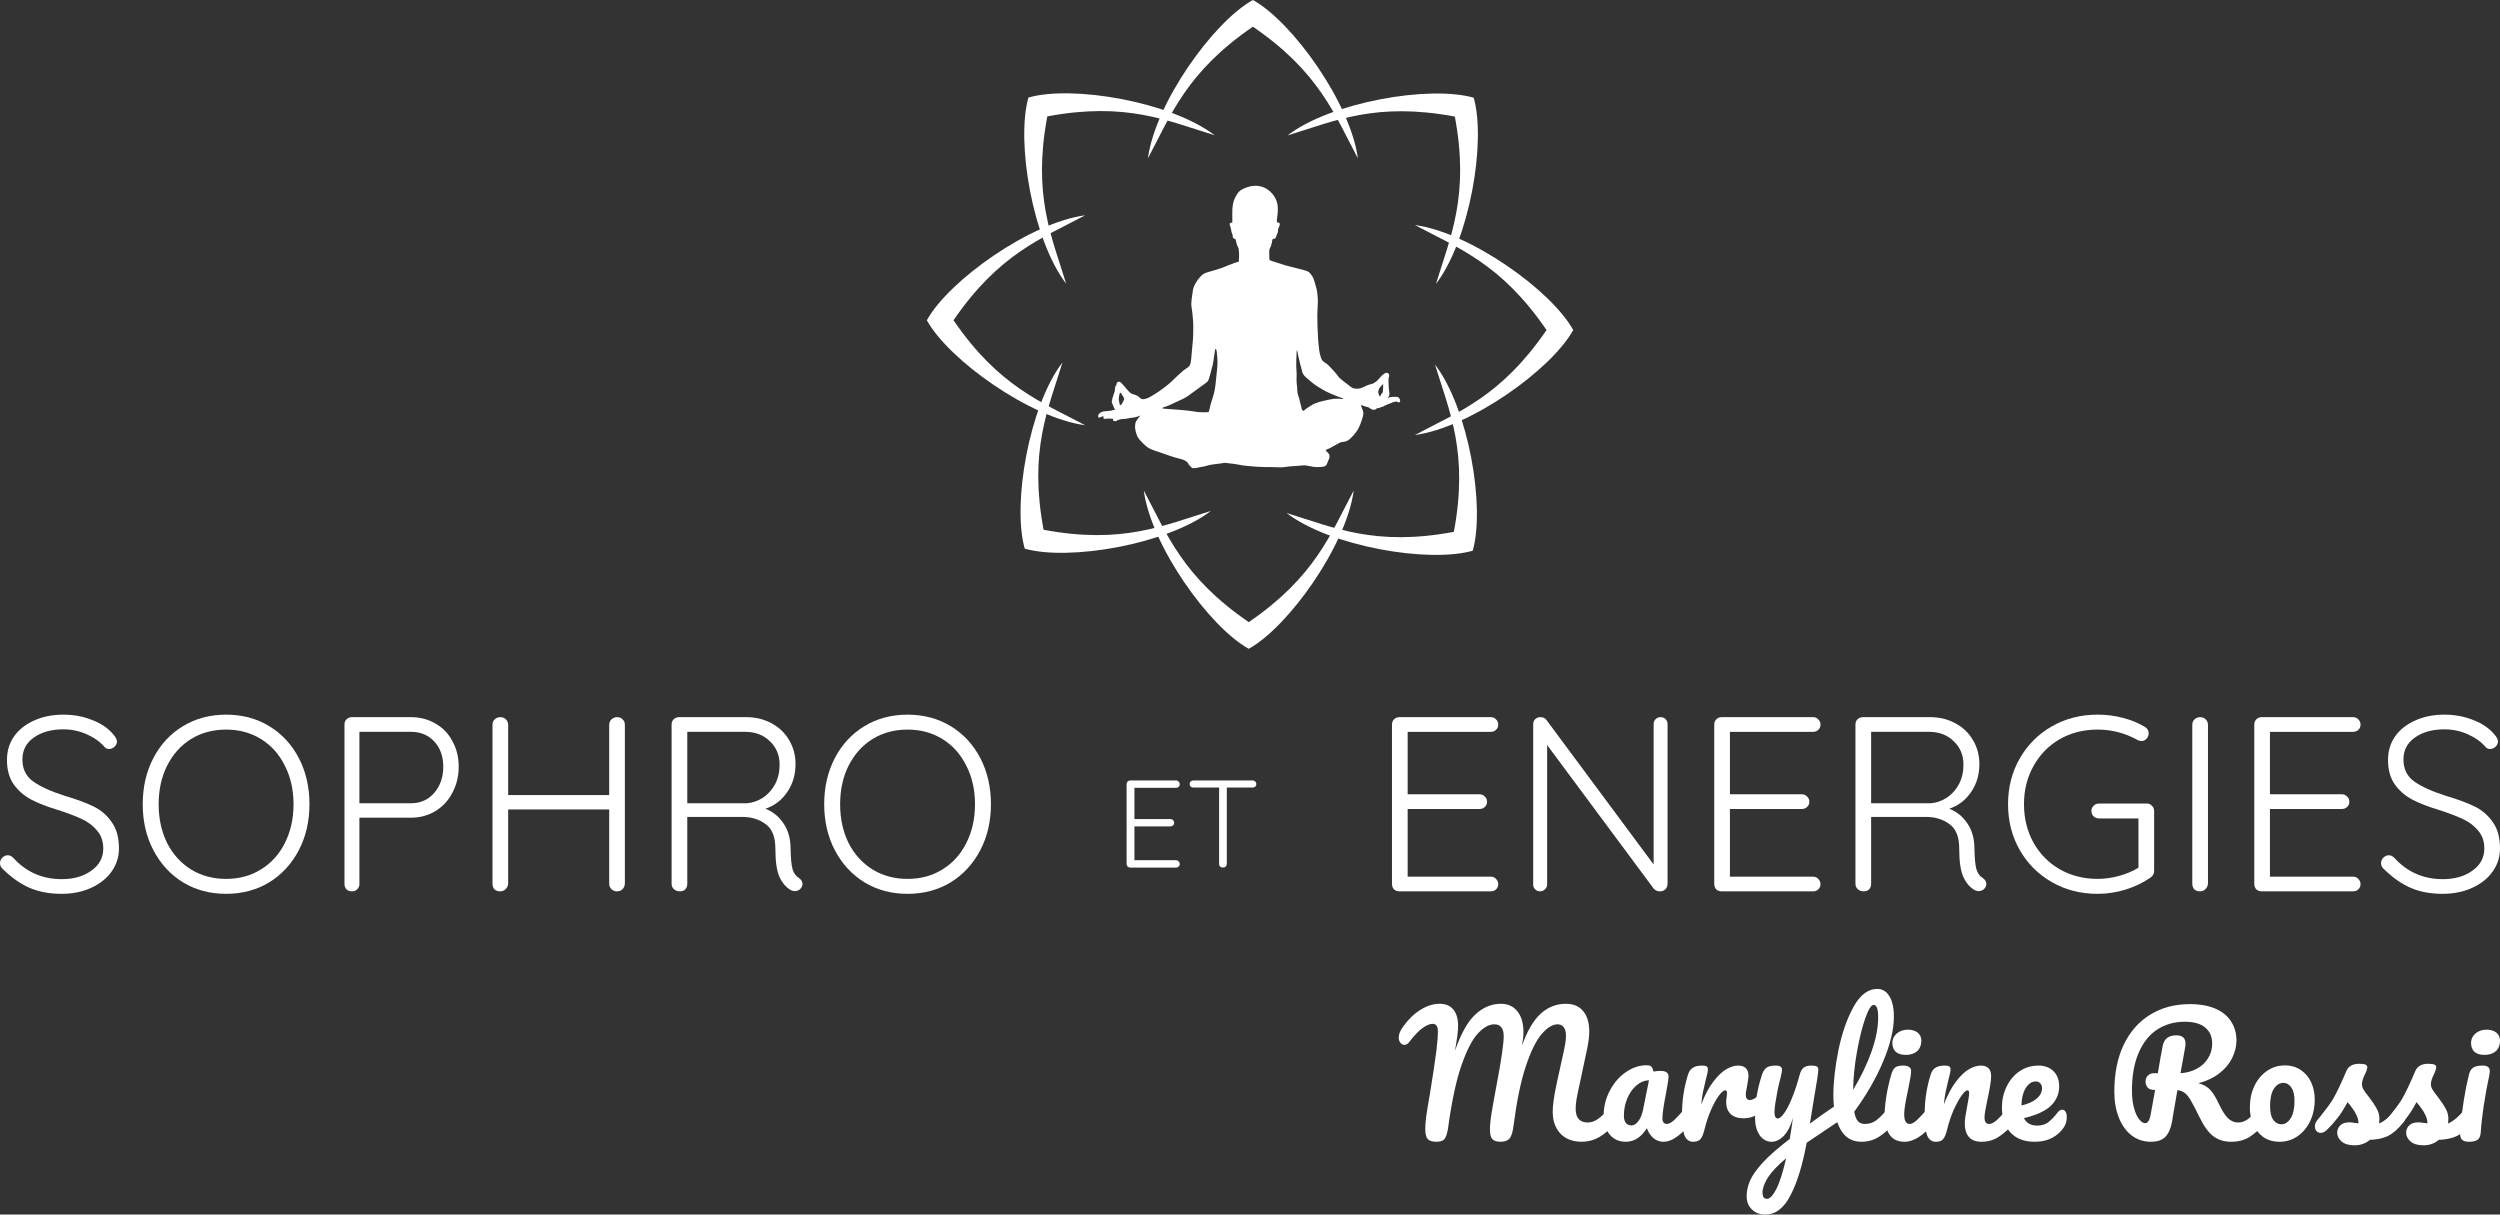 <?xml version="1.0" encoding="UTF-8" standalone="no"?>
<svg
   xmlns:dc="http://purl.org/dc/elements/1.1/"
   xmlns:cc="http://creativecommons.org/ns#"
   xmlns:rdf="http://www.w3.org/1999/02/22-rdf-syntax-ns#"
   xmlns:svg="http://www.w3.org/2000/svg"
   xmlns="http://www.w3.org/2000/svg"
   viewBox="0 0 535.79 260.297"
   height="260.297"
   width="535.79"
   id="svg4496"
   version="1.1">
  <rect x="0" y="0" width="535.79" height="260.297" fill="#333333" stroke="none"/>
  <defs
     id="defs4500" />
  <g
     style="fill:#ffffff;fill-opacity:1"
     transform="matrix(0.701,0,0,0.701,198.634,0)"
     id="g5487">
    <g
       style="fill:#ffffff;fill-opacity:1"
       id="g7130-2"
       transform="translate(82.74,397.935)">
      <path
         id="path5178-96-4"
         d="m -41.273,-287.128 c -10.281,13.445 -15.385,43.488 -11.536,56.929 13.441,3.849 43.484,-1.255 56.929,-11.536 -14.459,4.417 -27.002,10.292 -51.162,5.769 -4.523,-24.16 1.351,-36.703 5.769,-51.162 z"
         style="fill:#ffffff;fill-opacity:1;fill-rule:evenodd;stroke:none;stroke-width:1px;stroke-linecap:butt;stroke-linejoin:miter;stroke-opacity:1" />
      <path
         id="path5178-9-76-3"
         d="m 5.253,-356.583 c -13.445,-10.281 -43.488,-15.385 -56.929,-11.536 -3.849,13.441 1.255,43.484 11.536,56.929 -4.417,-14.459 -10.292,-27.002 -5.769,-51.162 24.16,-4.523 36.703,1.351 51.162,5.769 z"
         style="fill:#ffffff;fill-opacity:1;fill-rule:evenodd;stroke:none;stroke-width:1px;stroke-linecap:butt;stroke-linejoin:miter;stroke-opacity:1" />
      <path
         id="path5178-9-7-1-9"
         d="m 72.919,-311.135 c 10.281,-13.445 15.385,-43.488 11.536,-56.929 -13.441,-3.849 -43.484,1.255 -56.929,11.536 14.459,-4.417 27.002,-10.292 51.162,-5.769 4.523,24.16 -1.351,36.703 -5.769,51.162 z"
         style="fill:#ffffff;fill-opacity:1;fill-rule:evenodd;stroke:none;stroke-width:1px;stroke-linecap:butt;stroke-linejoin:miter;stroke-opacity:1" />
      <path
         id="path5178-9-6-9-7"
         d="m 27.227,-241.099 c 13.445,10.281 43.488,15.385 56.929,11.536 3.849,-13.441 -1.255,-43.484 -11.536,-56.929 4.417,14.459 10.292,27.002 5.769,51.162 -24.16,4.523 -36.703,-1.351 -51.162,-5.769 z"
         style="fill:#ffffff;fill-opacity:1;fill-rule:evenodd;stroke:none;stroke-width:1px;stroke-linecap:butt;stroke-linejoin:miter;stroke-opacity:1" />
      <path
         id="path5178-6"
         d="m -16.419,-247.988 c 2.237,16.777 19.872,41.63 32.098,48.412 12.226,-6.782 29.86,-31.635 32.098,-48.412 -7.1,13.348 -11.816,26.37 -32.098,40.256 -20.282,-13.886 -24.997,-26.908 -32.098,-40.256 z"
         style="fill:#ffffff;fill-opacity:1;fill-rule:evenodd;stroke:none;stroke-width:1px;stroke-linecap:butt;stroke-linejoin:miter;stroke-opacity:1" />
      <path
         id="path5178-9-0"
         d="m -34.328,-332.117 c -16.777,2.237 -41.63,19.872 -48.412,32.098 6.782,12.226 31.635,29.86 48.412,32.098 -13.348,-7.1 -26.37,-11.816 -40.256,-32.098 13.886,-20.282 26.908,-24.997 40.256,-32.098 z"
         style="fill:#ffffff;fill-opacity:1;fill-rule:evenodd;stroke:none;stroke-width:1px;stroke-linecap:butt;stroke-linejoin:miter;stroke-opacity:1" />
      <path
         id="path5178-9-7-12"
         d="m 49.047,-349.523 c -2.237,-16.777 -19.872,-41.63 -32.098,-48.412 -12.226,6.782 -29.86,31.635 -32.098,48.412 7.1,-13.348 11.816,-26.37 32.098,-40.256 20.282,13.886 24.997,26.908 32.098,40.256 z"
         style="fill:#ffffff;fill-opacity:1;fill-rule:evenodd;stroke:none;stroke-width:1px;stroke-linecap:butt;stroke-linejoin:miter;stroke-opacity:1" />
      <path
         id="path5178-9-6-7"
         d="m 66.472,-264.936 c 16.777,-2.237 41.63,-19.872 48.412,-32.098 -6.782,-12.226 -31.635,-29.86 -48.412,-32.098 13.348,7.1 26.37,11.816 40.256,32.098 -13.886,20.282 -26.908,24.997 -40.256,32.098 z"
         style="fill:#ffffff;fill-opacity:1;fill-rule:evenodd;stroke:none;stroke-width:1px;stroke-linecap:butt;stroke-linejoin:miter;stroke-opacity:1" />
    </g>
    <path
       d="m 139.498,118.089 c 0.053,0.256 -0.043,1.304 -0.098,1.679 -0.054,0.377 -0.2,0.421 -0.411,0.655 -0.211,0.234 -0.259,0.758 -0.444,0.767 -0.184,0.01 -0.409,-0.722 -0.502,-1.053 -0.093,-0.331 0.008,-0.559 0.099,-0.972 0.09,-0.416 0.724,-1.118 0.724,-1.118 0,0 0.418,-0.505 0.6,-0.551 0.187,-0.046 -0.018,0.335 0.032,0.593 m -14.167,3.791 c -1.155,-0.014 -2.646,0.381 -3.782,0.609 -1.142,0.23 -2.045,0.515 -2.907,0.865 -0.663,0.269 -1.563,0.892 -2.282,1.339 -0.722,0.448 -0.711,0.632 -1.216,0.957 0,0 -0.573,-0.268 -0.611,-0.973 -0.027,-0.527 -0.427,-1.417 -0.618,-2.545 -0.057,-0.349 -0.273,-0.911 -0.363,-1.169 -0.434,-1.227 -0.206,-1.921 -0.426,-3.322 -0.223,-1.402 0.051,-3.295 -0.113,-4.273 -0.162,-0.979 9.6e-4,-5.967 0.063,-6.194 0.061,-0.226 0.353,0.662 0.377,1.072 0.021,0.407 0.468,1.835 0.532,2.353 0.064,0.516 0.595,2.127 0.792,3.048 0.196,0.92 1.054,1.657 1.054,1.657 0,0 2.3,2.001 3.032,2.482 0.733,0.485 2.693,1.684 3.267,1.953 0.571,0.268 3.009,1.332 3.5,1.493 0.492,0.159 1.743,0.577 1.751,0.726 0.01,0.149 -0.897,-0.065 -2.05,-0.08 m -36.873,-6.245 c -0.088,1.178 -0.338,3.419 -0.683,4.664 -0.344,1.247 -0.76,2.552 -0.953,3.119 -0.194,0.57 -0.437,2.085 -0.606,2.427 -0.168,0.347 -1.981,0.153 -2.577,0.183 -0.593,0.03 -2.369,-0.302 -3.456,-0.432 -1.086,-0.129 -2.991,-0.33 -3.822,-0.361 -0.816,-0.03 -2.335,-0.159 -2.858,-0.205 -0.525,-0.047 -1.644,-0.1 -1.54,-0.255 0.104,-0.154 0.724,-0.409 1.202,-0.509 0.478,-0.1 1.492,-0.637 2.257,-0.974 0.764,-0.338 1.961,-0.921 2.907,-1.345 0.945,-0.42 2.234,-1.417 2.234,-1.417 l 0.789,-0.563 c 0,0 1.972,-1.442 2.581,-1.885 0.61,-0.439 1.761,-1.207 2.037,-1.595 0.279,-0.387 0.985,-3.252 0.985,-3.252 0,0 0.253,-0.868 0.405,-1.51 0.152,-0.64 0.467,-2.48 0.537,-3.267 0.07,-0.783 0.234,-1.239 0.251,-1.613 0.017,-0.373 0.363,-0.168 0.476,0.571 0.113,0.737 0.183,2.075 0.243,3.225 0.061,1.152 -0.322,3.815 -0.409,4.991 m -28.133,6.474 c -0.128,0.417 -0.64,1.299 -0.778,1.492 -0.139,0.193 -0.5,0.436 -0.552,0.14 -0.052,-0.295 -0.245,-1.142 -0.294,-1.362 -0.049,-0.22 -0.042,-0.816 0.081,-1.304 0.123,-0.491 0.135,-0.975 0.358,-0.988 0.221,-0.012 0.351,0.316 0.351,0.316 0,0 0.959,1.29 0.834,1.705 m 83.391,-0.761 c -0.419,-0.034 -0.867,-0.038 -1.283,-0.017 -0.419,0.023 -1.163,0.199 -1.163,0.199 0,0 -0.459,0.277 -0.305,0.045 0.154,-0.231 0.343,-0.41 0.432,-0.804 0.091,-0.396 -0.091,-1.223 -0.156,-1.919 -0.064,-0.693 -0.102,-1.384 -0.104,-2.003 0,0 0.024,-1.147 0.041,-1.343 0.018,-0.195 0.204,-0.372 0.183,-0.763 -0.02,-0.389 -0.378,-0.789 -0.823,-0.766 -0.445,0.023 -1.115,0.562 -1.381,0.797 -0.268,0.238 -1.473,1.725 -1.771,1.881 -0.301,0.154 -0.861,0.631 -1.138,0.673 -0.277,0.042 -1.267,0.318 -2.003,0.663 -0.737,0.345 -1.468,0.773 -2.274,0.843 -0.805,0.072 -1.733,-0.048 -2.17,-0.414 -0.44,-0.37 -1.686,-1.253 -2.124,-1.621 -0.437,-0.367 -1.28,-0.993 -1.603,-1.341 -0.325,-0.344 -1.023,-1.397 -1.701,-2.087 -0.678,-0.69 -1.54,-1.706 -2.033,-2.071 -0.495,-0.364 -1.24,-0.743 -1.514,-1.204 -0.277,-0.461 -0.677,-1.75 -0.808,-2.637 -0.13,-0.887 -0.337,-2.746 -0.375,-3.444 -0.037,-0.695 -0.161,-2.558 -0.173,-3.312 -0.012,-0.753 -0.112,-3.762 -0.09,-4.378 0.024,-0.615 0.147,-3.636 0.173,-4.223 0.023,-0.589 -0.154,-2.896 -0.389,-3.692 -0.238,-0.797 -0.702,-2.727 -1.045,-3.435 -0.344,-0.708 -0.979,-1.651 -1.667,-1.978 -0.686,-0.327 -2.466,-0.737 -3.627,-1.039 -1.159,-0.302 -2.771,-0.693 -3.423,-0.883 -0.652,-0.189 -2.046,-0.731 -2.641,-0.867 -0.594,-0.137 -1.982,-0.567 -2.026,-0.844 -0.043,-0.277 -0.053,-1.561 -0.053,-2.09 -0.002,-0.53 -0.002,-1.061 0.207,-1.379 0.205,-0.318 0.501,-1.087 0.563,-1.509 0.061,-0.421 0.183,-1.32 0.35,-1.33 0.167,-0.01 0.448,0.032 0.716,-0.204 0.265,-0.238 0.373,-0.857 0.472,-1.086 0.1,-0.229 0.355,-0.717 0.365,-1.052 0.01,-0.336 -0.025,-0.473 0.12,-0.899 0.144,-0.427 0.407,-0.775 0.414,-1.138 0.01,-0.364 -0.111,-0.552 -0.311,-0.626 -0.198,-0.073 -0.519,0.222 -0.539,-0.167 -0.021,-0.389 -0.086,-0.582 0.045,-1.286 0.131,-0.705 0.352,-2.894 0.121,-4.083 -0.229,-1.187 -0.856,-2.522 -1.714,-3.426 -0.857,-0.903 -2.222,-2.033 -4.247,-2.235 -0.771,-0.076 -1.927,-0.062 -3.148,0.343 -1.553,0.517 -2.557,1.033 -3.279,2.226 -1.202,1.989 -1.265,3.025 -1.411,4.512 0,0 -0.041,2.961 -0.011,3.518 0.028,0.557 0.007,0.698 -0.191,0.652 -0.198,-0.046 -0.53,-9.7e-4 -0.596,0.338 -0.066,0.338 0.088,0.609 0.188,0.912 0.099,0.301 0.268,0.85 0.288,1.24 0.022,0.39 0.332,1.016 0.395,1.152 0.064,0.136 -0.075,0.702 0.193,1.024 0.268,0.321 0.713,0.297 0.75,0.462 0.036,0.166 0.199,1.134 0.425,1.737 0.227,0.602 0.464,0.869 0.481,1.174 0.016,0.306 0.102,0.889 0.13,1.417 0.027,0.529 -0.044,1.315 -0.053,1.678 -0.01,0.363 0.069,0.777 -0.234,0.848 -0.302,0.073 -0.58,0.116 -1.265,0.374 -0.683,0.258 -1.368,0.504 -1.82,0.687 -0.534,0.218 -1.213,0.533 -2.145,0.86 -0.932,0.328 -2.801,0.872 -4.069,1.218 -1.265,0.345 -1.795,0.875 -2.378,1.519 -0.579,0.644 -1.884,2.387 -2.139,3.908 -0.256,1.521 -0.623,4.107 -0.468,4.938 0.154,0.829 0.457,3.381 0.528,4.774 0.074,1.391 0.032,4.909 -0.089,5.753 -0.123,0.845 -0.51,6.28 -0.654,6.734 -0.144,0.455 -0.177,0.902 -0.604,1.259 -0.428,0.359 -1.184,0.844 -1.668,1.205 -0.482,0.359 -3.145,2.843 -3.62,3.37 -0.475,0.528 -3.212,2.625 -3.915,3.052 -0.704,0.429 -2.375,1.576 -3.14,1.895 -0.765,0.317 -1.479,0.524 -1.99,0.383 -0.51,-0.142 -0.934,-0.788 -1.449,-1.04 -0.516,-0.253 -1.533,-0.479 -1.938,-0.738 -0.403,-0.258 -1.239,-1.275 -1.713,-1.81 -0.475,-0.532 -1.254,-1.552 -1.593,-1.647 -0.34,-0.094 -0.677,-0.132 -0.935,0.273 -0.129,0.203 -0.129,0.688 -0.237,0.794 -0.203,0.195 -0.056,0.003 -0.163,0.119 -0.21,0.232 -0.158,1.237 -0.299,1.746 -0.14,0.51 -0.633,1.764 -0.717,2.272 -0.088,0.506 -0.236,0.849 -0.112,1.122 0.126,0.272 0.648,1.697 0.826,1.909 0.178,0.216 0.404,0.26 -0.042,0.283 -0.445,0.023 -0.823,0.266 -1.213,0.285 -0.389,0.022 -1.445,0.12 -2.111,0.211 -0.665,0.091 -1.595,0.662 -1.666,1.214 -0.05,0.385 0.04,0.761 0.374,0.688 0.33,-0.073 1.247,-0.661 1.264,-0.326 0.017,0.333 -0.186,0.735 0.315,0.708 0.5,-0.026 0.777,-0.097 1.111,-0.114 0.333,-0.017 0.561,0.054 0.811,0.041 0.251,-0.012 0.597,-0.008 0.686,0.099 0.091,0.105 -0.078,0.546 0.149,0.619 0.226,0.073 0.658,0.069 0.85,0.003 0.191,-0.065 0.294,-0.267 0.513,-0.307 0.222,-0.037 0.713,-0.26 1.075,-0.279 0.363,-0.019 0.865,-0.017 1.556,-0.137 0.692,-0.118 1.049,-0.221 1.688,-0.284 0.638,-0.06 1.383,-0.238 1.684,-0.365 0.3,-0.128 0.982,-0.416 0.742,-0.207 -0.24,0.209 -1.021,1.281 -1.252,1.712 -0.227,0.431 -0.389,1.639 -0.204,2.496 0.183,0.855 0.412,1.989 1.156,2.898 0.744,0.91 2.069,2.209 2.848,2.697 0.779,0.49 2.881,1.163 3.959,1.525 1.08,0.363 4.067,1.463 5.591,1.774 1.525,0.311 2.169,0.89 2.496,1.266 0.326,0.372 -0.047,0.197 0.663,0.942 0.709,0.744 0.594,0.693 1.403,0.679 0.809,-0.014 1.655,-0.365 2.24,-0.394 0.585,-0.032 2.202,-0.591 3.007,-0.689 0.804,-0.097 1.802,-0.262 2.636,-0.332 0.832,-0.072 0.823,-0.267 1.551,-0.191 0.73,0.071 1.406,0.176 2.473,0.289 1.066,0.11 2.509,0.482 3.35,0.549 0.841,0.069 3.142,0.311 3.981,0.352 0.84,0.038 2.882,0.129 3.661,0.086 0.78,-0.04 2.293,0.076 3.132,0.087 0.837,0.014 2.055,-0.162 2.75,-0.253 0.692,-0.093 1.666,-0.142 2.446,-0.185 0.779,-0.039 1.969,-0.241 2.811,-0.147 0.844,0.096 2.371,0.52 3.125,0.507 0.754,-0.011 2.207,0.024 2.799,-0.341 0.597,-0.367 0.71,-1.405 1.02,-1.897 0.309,-0.489 0.383,-1.248 0.103,-1.762 -0.279,-0.517 -1.372,-1.129 -0.796,-1.327 0.578,-0.198 1.799,-0.847 2.668,-1.339 0.866,-0.493 1.458,-0.913 2.097,-1.002 0.636,-0.089 1.502,-0.08 2.462,-0.967 0.958,-0.887 1.272,-1.265 2.027,-2.311 0.757,-1.044 1.341,-2.665 1.556,-3.374 0.213,-0.709 0.686,-1.822 0.413,-2.758 -0.272,-0.934 -0.852,-1.937 -0.517,-1.87 0.338,0.066 0.883,0.344 1.393,0.486 0.509,0.141 0.563,0.082 0.877,0.233 0.316,0.152 0.585,0.499 1.066,0.615 0.481,0.115 0.565,0.139 0.839,0.041 0.275,-0.1 0.506,-0.446 0.758,-0.459 0.251,-0.014 0.446,-0.024 0.694,-0.092 0.246,-0.069 0.313,-0.271 0.571,-0.28 0.264,-0.011 0.435,-0.05 0.549,-0.143 0.175,-0.139 0.266,-0.264 0.515,-0.307 0.251,-0.041 0.599,-0.282 0.873,-0.379 0.275,-0.099 0.438,-0.192 0.849,-0.324 0.412,-0.134 0.736,-0.347 1.041,-0.362 0.307,-0.017 0.546,-0.223 0.945,-0.05 0.401,0.176 0.549,0.334 0.73,0.074 0.183,-0.26 0.225,-0.543 0.01,-0.922 -0.218,-0.38 -0.423,-0.621 -0.845,-0.654"
       style="fill:#ffffff;fill-opacity:1;fill-rule:nonzero;stroke:none;stroke-width:0.514"
       id="path6514-8" />
  </g>
  <g
     transform="translate(34.432,364.407)"
     style="fill:#ffffff;fill-opacity:1"
     id="g5619">
    <g
       aria-label="SOPHRO"
       style="font-style:normal;font-variant:normal;font-weight:normal;font-stretch:normal;font-size:53.333px;line-height:70.261px;font-family:'Open Sans';-inkscape-font-specification:'Open Sans';letter-spacing:-0.05px;word-spacing:0px;fill:#ffffff;fill-opacity:1;stroke:none;stroke-width:1px;stroke-linecap:butt;stroke-linejoin:miter;stroke-opacity:1"
       id="text5459"
       transform="translate(-255.932,-286.441)">
      <path
         d="m 234.673,113.597 q -3.84,0 -6.827,-1.28 -2.933,-1.28 -5.707,-4 -0.64,-0.533 -0.64,-1.28 0,-0.64 0.48,-1.173 0.533,-0.533 1.173,-0.533 0.64,0 1.173,0.533 4.16,4.587 10.4,4.587 3.84,0 6.347,-1.813 2.56,-1.813 2.56,-4.747 0,-2.293 -1.28,-3.787 -1.227,-1.547 -3.253,-2.507 -2.027,-0.96 -5.173,-1.973 -3.413,-1.013 -5.76,-2.24 -2.293,-1.227 -3.733,-3.253 -1.44,-2.08 -1.44,-5.227 0,-2.827 1.493,-5.013 1.547,-2.187 4.267,-3.413 2.773,-1.28 6.347,-1.28 3.253,0 6.08,1.12 2.88,1.067 4.587,3.093 0.8,0.907 0.8,1.547 0,0.587 -0.533,1.12 -0.533,0.48 -1.173,0.48 -0.533,0 -0.907,-0.373 -1.44,-1.707 -3.84,-2.773 -2.4,-1.067 -5.013,-1.067 -3.893,0 -6.347,1.76 -2.453,1.707 -2.453,4.693 0,3.093 2.347,4.747 2.347,1.653 6.72,3.04 3.787,1.12 6.187,2.293 2.4,1.173 3.893,3.36 1.547,2.133 1.547,5.653 0,2.72 -1.6,4.96 -1.547,2.187 -4.373,3.467 -2.773,1.28 -6.347,1.28 z"
         style="font-style:normal;font-variant:normal;font-weight:normal;font-stretch:normal;font-family:Quicksand;-inkscape-font-specification:Quicksand;fill:#ffffff;fill-opacity:1"
         id="path5538" />
      <path
         d="m 287.823,94.397 q 0,5.493 -2.293,9.867 -2.293,4.373 -6.347,6.88 -4.053,2.453 -9.227,2.453 -5.173,0 -9.227,-2.453 -4.053,-2.507 -6.347,-6.88 -2.293,-4.373 -2.293,-9.867 0,-5.547 2.293,-9.92 2.293,-4.373 6.347,-6.827 4.053,-2.453 9.227,-2.453 5.173,0 9.227,2.453 4.053,2.453 6.347,6.827 2.293,4.373 2.293,9.92 z m -3.413,0 q 0,-4.64 -1.867,-8.267 -1.813,-3.68 -5.12,-5.707 -3.253,-2.027 -7.467,-2.027 -4.213,0 -7.52,2.027 -3.253,2.027 -5.12,5.707 -1.813,3.627 -1.813,8.267 0,4.64 1.813,8.32 1.867,3.627 5.12,5.653 3.307,2.027 7.52,2.027 4.213,0 7.467,-2.027 3.307,-2.027 5.12,-5.653 1.867,-3.68 1.867,-8.32 z"
         style="font-style:normal;font-variant:normal;font-weight:normal;font-stretch:normal;font-family:Quicksand;-inkscape-font-specification:Quicksand;fill:#ffffff;fill-opacity:1"
         id="path5540" />
      <path
         d="m 309.567,75.731 q 2.933,0 5.28,1.387 2.347,1.333 3.627,3.787 1.333,2.4 1.333,5.44 0,3.04 -1.333,5.547 -1.28,2.507 -3.627,3.947 -2.347,1.44 -5.28,1.44 h -11.04 v 14.187 q 0,0.693 -0.48,1.173 -0.427,0.427 -1.12,0.427 -0.693,0 -1.173,-0.427 -0.427,-0.48 -0.427,-1.173 V 77.331 q 0,-0.693 0.427,-1.12 0.48,-0.48 1.173,-0.48 z m 0,18.453 q 3.093,0 5.013,-2.24 1.92,-2.24 1.92,-5.6 0,-3.307 -1.92,-5.387 -1.92,-2.08 -5.013,-2.08 h -11.04 V 94.184 Z"
         style="font-style:normal;font-variant:normal;font-weight:normal;font-stretch:normal;font-family:Quicksand;-inkscape-font-specification:Quicksand;fill:#ffffff;fill-opacity:1"
         id="path5542" />
      <path
         d="m 353.767,75.731 q 0.747,0 1.173,0.48 0.48,0.427 0.48,1.173 v 34.027 q -0.053,0.747 -0.533,1.227 -0.48,0.427 -1.173,0.427 -0.693,0 -1.173,-0.48 -0.48,-0.48 -0.48,-1.173 V 95.517 h -21.653 v 15.893 q -0.053,0.693 -0.533,1.173 -0.48,0.48 -1.173,0.48 -0.747,0 -1.227,-0.427 -0.427,-0.48 -0.427,-1.227 V 77.384 q 0,-0.747 0.48,-1.173 0.48,-0.48 1.227,-0.48 0.693,0 1.173,0.48 0.48,0.48 0.48,1.173 v 15.04 h 21.653 v -15.04 q 0,-0.693 0.48,-1.173 0.533,-0.48 1.227,-0.48 z"
         style="font-style:normal;font-variant:normal;font-weight:normal;font-stretch:normal;font-family:Quicksand;-inkscape-font-specification:Quicksand;fill:#ffffff;fill-opacity:1"
         id="path5544" />
      <path
         d="m 392.688,110.184 q 0.8,0.533 0.8,1.333 0,0.267 -0.213,0.693 -0.213,0.373 -0.587,0.587 -0.373,0.213 -0.8,0.213 -0.533,0 -0.907,-0.213 -1.493,-0.853 -2.4,-2.773 -0.907,-1.92 -0.907,-6.133 0,-3.733 -2.08,-5.227 -2.08,-1.547 -4.96,-1.547 h -11.84 v 14.347 q 0,0.693 -0.427,1.173 -0.427,0.427 -1.12,0.427 -0.747,0 -1.28,-0.427 -0.533,-0.48 -0.533,-1.173 V 77.331 q 0,-0.693 0.427,-1.12 0.48,-0.48 1.173,-0.48 h 14.4 q 3.04,0 5.44,1.333 2.4,1.28 3.733,3.573 1.387,2.293 1.387,5.173 0,3.413 -1.813,6.027 -1.76,2.56 -4.64,3.52 2.347,0.907 3.84,3.093 1.493,2.133 1.547,5.227 0.053,3.307 0.427,4.64 0.427,1.333 1.333,1.867 z m -11.093,-16 q 1.867,-0.16 3.467,-1.227 1.6,-1.067 2.56,-2.88 0.96,-1.813 0.96,-4.16 0,-3.04 -2.08,-5.013 -2.027,-2.027 -5.333,-2.027 H 368.795 V 94.184 Z"
         style="font-style:normal;font-variant:normal;font-weight:normal;font-stretch:normal;font-family:Quicksand;-inkscape-font-specification:Quicksand;fill:#ffffff;fill-opacity:1"
         id="path5546" />
      <path
         d="m 433.873,94.397 q 0,5.493 -2.293,9.867 -2.293,4.373 -6.347,6.88 -4.053,2.453 -9.227,2.453 -5.173,0 -9.227,-2.453 -4.053,-2.507 -6.347,-6.88 -2.293,-4.373 -2.293,-9.867 0,-5.547 2.293,-9.92 2.293,-4.373 6.347,-6.827 4.053,-2.453 9.227,-2.453 5.173,0 9.227,2.453 4.053,2.453 6.347,6.827 2.293,4.373 2.293,9.92 z m -3.413,0 q 0,-4.64 -1.867,-8.267 -1.813,-3.68 -5.12,-5.707 -3.253,-2.027 -7.467,-2.027 -4.213,0 -7.52,2.027 -3.253,2.027 -5.12,5.707 -1.813,3.627 -1.813,8.267 0,4.64 1.813,8.32 1.867,3.627 5.12,5.653 3.307,2.027 7.52,2.027 4.213,0 7.467,-2.027 3.307,-2.027 5.12,-5.653 1.867,-3.68 1.867,-8.32 z"
         style="font-style:normal;font-variant:normal;font-weight:normal;font-stretch:normal;font-family:Quicksand;-inkscape-font-specification:Quicksand;fill:#ffffff;fill-opacity:1"
         id="path5548" />
    </g>
    <g
       aria-label="ET"
       style="font-style:normal;font-variant:normal;font-weight:normal;font-stretch:normal;font-size:26.667px;line-height:70.261px;font-family:'Open Sans';-inkscape-font-specification:'Open Sans';letter-spacing:-0.05px;word-spacing:0px;fill:#ffffff;fill-opacity:1;stroke:none;stroke-width:1px;stroke-linecap:butt;stroke-linejoin:miter;stroke-opacity:1"
       id="text5463"
       transform="translate(-262.206,-282.203)">
      <path
         d="m 479.808,102.157 q 0.347,0 0.56,0.24 0.24,0.24 0.24,0.56 0,0.347 -0.24,0.56 -0.213,0.213 -0.56,0.213 h -9.787 q -0.347,0 -0.587,-0.213 -0.213,-0.24 -0.213,-0.587 V 85.864 q 0,-0.347 0.213,-0.56 0.24,-0.24 0.587,-0.24 h 9.787 q 0.347,0 0.56,0.24 0.24,0.213 0.24,0.56 0,0.347 -0.24,0.56 -0.213,0.213 -0.56,0.213 h -8.907 v 6.693 h 7.707 q 0.347,0 0.56,0.24 0.24,0.213 0.24,0.56 0,0.347 -0.24,0.56 -0.213,0.213 -0.56,0.213 h -7.707 v 7.253 z"
         style="font-style:normal;font-variant:normal;font-weight:normal;font-stretch:normal;font-family:Quicksand;-inkscape-font-specification:Quicksand;fill:#ffffff;fill-opacity:1"
         id="path5533" />
      <path
         d="m 496.221,85.064 q 0.347,0 0.56,0.213 0.24,0.213 0.24,0.56 0,0.347 -0.24,0.56 -0.213,0.187 -0.56,0.187 h -5.52 v 16.347 q 0,0.347 -0.24,0.587 -0.24,0.213 -0.587,0.213 -0.373,0 -0.613,-0.213 -0.213,-0.24 -0.213,-0.587 V 86.584 h -5.52 q -0.347,0 -0.587,-0.213 -0.213,-0.213 -0.213,-0.56 0,-0.32 0.213,-0.533 0.24,-0.213 0.587,-0.213 z"
         style="font-style:normal;font-variant:normal;font-weight:normal;font-stretch:normal;font-family:Quicksand;-inkscape-font-specification:Quicksand;fill:#ffffff;fill-opacity:1"
         id="path5535" />
    </g>
    <g
       aria-label="ENERGIES"
       style="font-style:normal;font-variant:normal;font-weight:normal;font-stretch:normal;font-size:53.333px;line-height:70.261px;font-family:'Open Sans';-inkscape-font-specification:'Open Sans';letter-spacing:-0.05px;word-spacing:0px;fill:#ffffff;fill-opacity:1;stroke:none;stroke-width:1px;stroke-linecap:butt;stroke-linejoin:miter;stroke-opacity:1"
       id="text5471"
       transform="translate(-255.932,-286.441)">
      <path
         d="m 540.996,109.917 q 0.693,0 1.12,0.48 0.48,0.48 0.48,1.12 0,0.693 -0.48,1.12 -0.427,0.427 -1.12,0.427 h -19.573 q -0.693,0 -1.173,-0.427 -0.427,-0.48 -0.427,-1.173 V 77.331 q 0,-0.693 0.427,-1.12 0.48,-0.48 1.173,-0.48 h 19.573 q 0.693,0 1.12,0.48 0.48,0.427 0.48,1.12 0,0.693 -0.48,1.12 -0.427,0.427 -1.12,0.427 H 523.183 V 92.264 h 15.413 q 0.693,0 1.12,0.48 0.48,0.427 0.48,1.12 0,0.693 -0.48,1.12 -0.427,0.427 -1.12,0.427 h -15.413 v 14.507 z"
         style="font-style:normal;font-variant:normal;font-weight:normal;font-stretch:normal;font-family:Quicksand;-inkscape-font-specification:Quicksand;fill:#ffffff;fill-opacity:1"
         id="path5516" />
      <path
         d="m 577.392,75.731 q 0.693,0 1.067,0.427 0.427,0.427 0.427,1.067 v 34.133 q 0,0.8 -0.48,1.28 -0.48,0.427 -1.173,0.427 -0.373,0 -0.747,-0.16 -0.32,-0.16 -0.533,-0.373 l -22.88,-30.827 v 29.92 q 0,0.587 -0.48,1.013 -0.427,0.427 -1.013,0.427 -0.64,0 -1.067,-0.427 -0.427,-0.427 -0.427,-1.013 V 77.331 q 0,-0.747 0.427,-1.173 0.48,-0.427 1.12,-0.427 0.853,0 1.28,0.587 l 22.987,30.987 v -30.08 q 0,-0.64 0.427,-1.067 0.427,-0.427 1.067,-0.427 z"
         style="font-style:normal;font-variant:normal;font-weight:normal;font-stretch:normal;font-family:Quicksand;-inkscape-font-specification:Quicksand;fill:#ffffff;fill-opacity:1"
         id="path5518" />
      <path
         d="m 610.063,109.917 q 0.693,0 1.12,0.48 0.48,0.48 0.48,1.12 0,0.693 -0.48,1.12 -0.427,0.427 -1.12,0.427 h -19.573 q -0.693,0 -1.173,-0.427 -0.427,-0.48 -0.427,-1.173 V 77.331 q 0,-0.693 0.427,-1.12 0.48,-0.48 1.173,-0.48 h 19.573 q 0.693,0 1.12,0.48 0.48,0.427 0.48,1.12 0,0.693 -0.48,1.12 -0.427,0.427 -1.12,0.427 H 592.25 V 92.264 h 15.413 q 0.693,0 1.12,0.48 0.48,0.427 0.48,1.12 0,0.693 -0.48,1.12 -0.427,0.427 -1.12,0.427 h -15.413 v 14.507 z"
         style="font-style:normal;font-variant:normal;font-weight:normal;font-stretch:normal;font-family:Quicksand;-inkscape-font-specification:Quicksand;fill:#ffffff;fill-opacity:1"
         id="path5520" />
      <path
         d="m 646.406,110.184 q 0.8,0.533 0.8,1.333 0,0.267 -0.213,0.693 -0.213,0.373 -0.587,0.587 -0.373,0.213 -0.8,0.213 -0.533,0 -0.907,-0.213 -1.493,-0.853 -2.4,-2.773 -0.907,-1.92 -0.907,-6.133 0,-3.733 -2.08,-5.227 -2.08,-1.547 -4.96,-1.547 h -11.84 v 14.347 q 0,0.693 -0.427,1.173 -0.427,0.427 -1.12,0.427 -0.747,0 -1.28,-0.427 -0.533,-0.48 -0.533,-1.173 V 77.331 q 0,-0.693 0.427,-1.12 0.48,-0.48 1.173,-0.48 h 14.4 q 3.04,0 5.44,1.333 2.4,1.28 3.733,3.573 1.387,2.293 1.387,5.173 0,3.413 -1.813,6.027 -1.76,2.56 -4.64,3.52 2.347,0.907 3.84,3.093 1.493,2.133 1.547,5.227 0.053,3.307 0.427,4.64 0.427,1.333 1.333,1.867 z m -11.093,-16 q 1.867,-0.16 3.467,-1.227 1.6,-1.067 2.56,-2.88 0.96,-1.813 0.96,-4.16 0,-3.04 -2.08,-5.013 -2.027,-2.027 -5.333,-2.027 H 622.512 V 94.184 Z"
         style="font-style:normal;font-variant:normal;font-weight:normal;font-stretch:normal;font-family:Quicksand;-inkscape-font-specification:Quicksand;fill:#ffffff;fill-opacity:1"
         id="path5522" />
      <path
         d="m 681.564,94.237 q 0.693,0 1.12,0.48 0.48,0.427 0.48,1.12 v 12.853 q 0,0.907 -0.8,1.44 -2.4,1.653 -5.333,2.56 -2.933,0.907 -5.973,0.907 -5.44,0 -9.813,-2.507 -4.373,-2.507 -6.88,-6.88 -2.507,-4.373 -2.507,-9.813 0,-5.44 2.507,-9.813 2.507,-4.373 6.88,-6.88 4.373,-2.507 9.813,-2.507 2.827,0 5.44,0.693 2.667,0.693 4.747,1.973 0.747,0.48 0.747,1.333 0,0.693 -0.48,1.173 -0.427,0.48 -1.013,0.48 -0.533,0 -0.96,-0.267 -4,-2.187 -8.48,-2.187 -4.533,0 -8.16,2.08 -3.573,2.08 -5.6,5.76 -2.027,3.627 -2.027,8.16 0,4.533 2.027,8.213 2.027,3.627 5.6,5.707 3.627,2.08 8.16,2.08 2.293,0 4.587,-0.64 2.347,-0.64 4.16,-1.76 V 97.437 h -8.427 q -0.693,0 -1.173,-0.427 -0.48,-0.48 -0.48,-1.173 0,-0.693 0.48,-1.12 0.48,-0.48 1.173,-0.48 z"
         style="font-style:normal;font-variant:normal;font-weight:normal;font-stretch:normal;font-family:Quicksand;-inkscape-font-specification:Quicksand;fill:#ffffff;fill-opacity:1"
         id="path5524" />
      <path
         d="m 694.704,111.411 q -0.053,0.693 -0.533,1.173 -0.48,0.48 -1.173,0.48 -0.747,0 -1.227,-0.427 -0.427,-0.48 -0.427,-1.227 V 77.384 q 0,-0.747 0.48,-1.173 0.48,-0.48 1.227,-0.48 0.693,0 1.173,0.48 0.48,0.48 0.48,1.173 z"
         style="font-style:normal;font-variant:normal;font-weight:normal;font-stretch:normal;font-family:Quicksand;-inkscape-font-specification:Quicksand;fill:#ffffff;fill-opacity:1"
         id="path5526" />
      <path
         d="m 725.801,109.917 q 0.693,0 1.12,0.48 0.48,0.48 0.48,1.12 0,0.693 -0.48,1.12 -0.427,0.427 -1.12,0.427 h -19.573 q -0.693,0 -1.173,-0.427 -0.427,-0.48 -0.427,-1.173 V 77.331 q 0,-0.693 0.427,-1.12 0.48,-0.48 1.173,-0.48 h 19.573 q 0.693,0 1.12,0.48 0.48,0.427 0.48,1.12 0,0.693 -0.48,1.12 -0.427,0.427 -1.12,0.427 H 707.987 V 92.264 h 15.413 q 0.693,0 1.12,0.48 0.48,0.427 0.48,1.12 0,0.693 -0.48,1.12 -0.427,0.427 -1.12,0.427 h -15.413 v 14.507 z"
         style="font-style:normal;font-variant:normal;font-weight:normal;font-stretch:normal;font-family:Quicksand;-inkscape-font-specification:Quicksand;fill:#ffffff;fill-opacity:1"
         id="path5528" />
      <path
         d="m 744.97,113.597 q -3.84,0 -6.827,-1.28 -2.933,-1.28 -5.707,-4 -0.64,-0.533 -0.64,-1.28 0,-0.64 0.48,-1.173 0.533,-0.533 1.173,-0.533 0.64,0 1.173,0.533 4.16,4.587 10.4,4.587 3.84,0 6.347,-1.813 2.56,-1.813 2.56,-4.747 0,-2.293 -1.28,-3.787 -1.227,-1.547 -3.253,-2.507 -2.027,-0.96 -5.173,-1.973 -3.413,-1.013 -5.76,-2.24 -2.293,-1.227 -3.733,-3.253 -1.44,-2.08 -1.44,-5.227 0,-2.827 1.493,-5.013 1.547,-2.187 4.267,-3.413 2.773,-1.28 6.347,-1.28 3.253,0 6.08,1.12 2.88,1.067 4.587,3.093 0.8,0.907 0.8,1.547 0,0.587 -0.533,1.12 -0.533,0.48 -1.173,0.48 -0.533,0 -0.907,-0.373 -1.44,-1.707 -3.84,-2.773 -2.4,-1.067 -5.013,-1.067 -3.893,0 -6.347,1.76 -2.453,1.707 -2.453,4.693 0,3.093 2.347,4.747 2.347,1.653 6.72,3.04 3.787,1.12 6.187,2.293 2.4,1.173 3.893,3.36 1.547,2.133 1.547,5.653 0,2.72 -1.6,4.96 -1.547,2.187 -4.373,3.467 -2.773,1.28 -6.347,1.28 z"
         style="font-style:normal;font-variant:normal;font-weight:normal;font-stretch:normal;font-family:Quicksand;-inkscape-font-specification:Quicksand;fill:#ffffff;fill-opacity:1"
         id="path5530" />
    </g>
    <g
       aria-label="Maryline Rossi"
       style="font-style:normal;font-variant:normal;font-weight:normal;font-stretch:normal;font-size:34.667px;line-height:70.261px;font-family:'Open Sans';-inkscape-font-specification:'Open Sans';letter-spacing:-0.05px;word-spacing:0px;fill:#ffffff;fill-opacity:1;stroke:none;stroke-width:1px;stroke-linecap:butt;stroke-linejoin:miter;stroke-opacity:1"
       id="text5475"
       transform="translate(-255.932,-286.441)">
      <path
         d="m 529.35,166.731 q -1.283,0 -1.837,-0.555 -0.555,-0.589 -0.555,-2.184 0,-1.075 0.208,-2.739 0.243,-1.699 0.763,-4.645 0.901,-5.443 1.421,-9.429 0.312,-2.496 0.312,-4.16 0,-1.56 -1.144,-1.56 -0.901,0 -2.184,0.936 -1.248,0.901 -2.773,2.912 -0.485,0.659 -1.075,0.659 -0.485,0 -0.867,-0.451 -0.347,-0.485 -0.347,-1.075 0,-0.555 0.208,-1.109 0.243,-0.589 0.763,-1.317 1.664,-2.323 3.709,-3.571 2.045,-1.283 4.091,-1.283 1.907,0 2.912,1.213 1.04,1.213 1.04,3.536 0,0.936 -0.173,2.219 -0.173,1.248 -0.312,2.045 -0.139,0.797 -0.208,1.109 1.976,-5.651 4.437,-7.869 2.461,-2.253 5.408,-2.253 2.253,0 3.536,1.595 1.317,1.595 1.317,4.507 0,1.144 -0.312,2.843 1.733,-4.784 4.056,-6.864 2.323,-2.08 5.339,-2.08 2.427,0 3.709,1.56 1.317,1.56 1.317,4.368 0,1.525 -0.451,3.709 l -2.115,9.915 q -0.347,1.733 -0.347,2.981 0,1.456 0.659,2.184 0.693,0.728 1.907,0.728 1.144,0 2.219,-0.763 1.109,-0.763 2.6,-2.531 0.416,-0.485 0.936,-0.485 0.451,0 0.693,0.416 0.277,0.416 0.277,1.144 0,1.352 -0.659,2.149 -1.803,2.184 -3.571,3.189 -1.768,1.005 -3.709,1.005 -2.947,0 -4.611,-1.733 -1.664,-1.768 -1.664,-4.715 0,-2.045 0.832,-5.928 l 1.387,-6.344 q 0.069,-0.312 0.243,-1.109 0.173,-0.797 0.277,-1.491 0.104,-0.728 0.104,-1.421 0,-1.213 -0.485,-1.803 -0.451,-0.624 -1.317,-0.624 -1.629,0 -3.432,2.115 -1.768,2.08 -3.397,6.933 -1.595,4.853 -2.6,12.619 -0.243,2.08 -0.867,2.808 -0.589,0.693 -1.941,0.693 -1.179,0 -1.733,-0.555 -0.52,-0.555 -0.52,-2.08 0,-1.421 0.381,-3.709 0.381,-2.323 0.971,-5.443 1.595,-8.389 1.595,-10.816 0,-1.317 -0.52,-1.941 -0.485,-0.624 -1.491,-0.624 -1.699,0 -3.501,1.941 -1.803,1.907 -3.536,6.829 -1.699,4.888 -2.843,13.243 -0.243,1.768 -0.728,2.461 -0.451,0.693 -1.803,0.693 z"
         style="font-style:normal;font-variant:normal;font-weight:normal;font-stretch:normal;font-family:Pacifico;-inkscape-font-specification:Pacifico;fill:#ffffff;fill-opacity:1"
         id="path5489" />
      <path
         d="m 569.91,166.731 q -2.149,0 -3.432,-1.56 -1.283,-1.56 -1.283,-4.091 0,-2.773 1.283,-5.235 1.283,-2.496 3.397,-3.987 2.149,-1.525 4.541,-1.525 0.763,0 1.005,0.312 0.277,0.277 0.451,1.04 0.728,-0.139 1.525,-0.139 1.699,0 1.699,1.213 0,0.728 -0.52,3.467 -0.797,3.987 -0.797,5.547 0,0.52 0.243,0.832 0.277,0.312 0.693,0.312 0.659,0 1.595,-0.832 0.936,-0.867 2.531,-2.773 0.416,-0.485 0.936,-0.485 0.451,0 0.693,0.416 0.277,0.416 0.277,1.144 0,1.387 -0.659,2.149 -1.421,1.768 -3.016,2.981 -1.595,1.213 -3.085,1.213 -1.144,0 -2.115,-0.763 -0.936,-0.797 -1.421,-2.149 -1.803,2.912 -4.541,2.912 z m 1.248,-3.501 q 0.763,0 1.456,-0.901 0.693,-0.901 1.005,-2.392 l 1.283,-6.379 q -1.456,0.035 -2.704,1.109 -1.213,1.04 -1.941,2.773 -0.728,1.733 -0.728,3.675 0,1.075 0.416,1.595 0.451,0.52 1.213,0.52 z"
         style="font-style:normal;font-variant:normal;font-weight:normal;font-stretch:normal;font-family:Pacifico;-inkscape-font-specification:Pacifico;fill:#ffffff;fill-opacity:1"
         id="path5491" />
      <path
         d="m 584.375,166.731 q -1.317,0 -1.872,-1.387 -0.52,-1.387 -0.52,-4.437 0,-4.507 1.283,-8.563 0.312,-1.005 1.005,-1.456 0.728,-0.485 2.011,-0.485 0.693,0 0.971,0.173 0.277,0.173 0.277,0.659 0,0.555 -0.52,2.496 -0.347,1.387 -0.555,2.427 -0.208,1.04 -0.347,2.565 1.144,-2.981 2.565,-4.853 1.421,-1.872 2.773,-2.669 1.387,-0.797 2.531,-0.797 2.253,0 2.253,2.253 0,0.451 -0.312,2.184 -0.277,1.387 -0.277,1.733 0,1.213 0.867,1.213 0.971,0 2.496,-1.525 0.451,-0.451 0.936,-0.451 0.451,0 0.693,0.416 0.277,0.381 0.277,1.04 0,1.283 -0.693,2.011 -0.971,1.005 -2.288,1.733 -1.283,0.693 -2.739,0.693 -1.837,0 -2.808,-0.936 -0.936,-0.936 -0.936,-2.531 0,-0.52 0.104,-1.04 0.069,-0.693 0.069,-0.936 0,-0.555 -0.381,-0.555 -0.52,0 -1.387,1.179 -0.832,1.144 -1.664,3.051 -0.832,1.907 -1.352,4.021 -0.381,1.629 -0.901,2.219 -0.485,0.555 -1.56,0.555 z"
         style="font-style:normal;font-variant:normal;font-weight:normal;font-stretch:normal;font-family:Pacifico;-inkscape-font-specification:Pacifico;fill:#ffffff;fill-opacity:1"
         id="path5493" />
      <path
         d="m 615.389,158.897 q 0.451,0 0.693,0.451 0.277,0.416 0.277,1.075 0,0.797 -0.243,1.248 -0.243,0.451 -0.763,0.797 l -6.656,4.472 q -1.317,7.176 -3.467,11.267 -2.115,4.125 -5.408,4.125 -1.768,0 -2.877,-1.109 -1.109,-1.075 -1.109,-2.843 0,-1.629 0.728,-3.328 0.763,-1.699 2.773,-3.917 2.045,-2.184 5.755,-5.027 l 0.104,-0.797 q 0.243,-1.283 0.555,-3.675 -0.693,2.496 -1.941,3.813 -1.248,1.283 -2.635,1.283 -1.56,0 -2.565,-1.421 -0.971,-1.456 -0.971,-3.605 0,-2.6 0.347,-4.749 0.347,-2.184 1.144,-4.611 0.347,-1.04 0.971,-1.491 0.624,-0.451 1.976,-0.451 0.763,0 1.04,0.243 0.312,0.243 0.312,0.728 0,0.277 -0.381,1.872 -0.347,1.283 -0.555,2.323 -0.277,1.421 -0.485,2.739 -0.208,1.283 -0.208,2.115 0,1.317 0.728,1.317 0.52,0 1.283,-1.04 0.797,-1.04 1.664,-3.155 0.901,-2.115 1.733,-5.2 0.277,-1.04 0.832,-1.491 0.589,-0.451 1.733,-0.451 0.797,0 1.109,0.208 0.312,0.208 0.312,0.693 0,0.867 -0.901,5.963 l -0.901,5.581 q 2.669,-2.011 5.2,-3.675 0.451,-0.277 0.797,-0.277 z m -15.184,20.072 q 0.867,0 1.941,-2.011 1.075,-2.011 2.149,-6.691 -2.669,2.253 -3.883,4.091 -1.179,1.872 -1.179,3.259 0,0.589 0.208,0.971 0.243,0.381 0.763,0.381 z"
         style="font-style:normal;font-variant:normal;font-weight:normal;font-stretch:normal;font-family:Pacifico;-inkscape-font-specification:Pacifico;fill:#ffffff;fill-opacity:1"
         id="path5495" />
      <path
         d="m 627.317,158.827 q 0.451,0 0.693,0.416 0.277,0.416 0.277,1.144 0,1.387 -0.659,2.149 -1.491,1.837 -3.259,3.016 -1.733,1.179 -3.952,1.179 -3.051,0 -4.541,-2.773 -1.456,-2.773 -1.456,-7.176 0,-4.229 1.075,-9.637 1.109,-5.408 3.224,-9.291 2.149,-3.883 5.096,-3.883 1.664,0 2.6,1.56 0.971,1.525 0.971,4.403 0,4.125 -2.288,9.568 -2.288,5.443 -6.205,10.781 0.243,1.421 0.797,2.045 0.555,0.589 1.456,0.589 1.421,0 2.496,-0.797 1.075,-0.832 2.739,-2.808 0.416,-0.485 0.936,-0.485 z m -4.264,-21.424 q -0.797,0 -1.803,2.877 -1.005,2.877 -1.768,7.141 -0.763,4.264 -0.832,8.181 2.461,-4.056 3.917,-8.112 1.456,-4.091 1.456,-7.453 0,-2.635 -0.971,-2.635 z"
         style="font-style:normal;font-variant:normal;font-weight:normal;font-stretch:normal;font-family:Pacifico;-inkscape-font-specification:Pacifico;fill:#ffffff;fill-opacity:1"
         id="path5497" />
      <path
         d="m 629.977,148.115 q -1.456,0 -2.184,-0.659 -0.728,-0.693 -0.728,-1.907 0,-1.213 0.936,-2.011 0.971,-0.832 2.392,-0.832 1.283,0 2.08,0.624 0.797,0.624 0.797,1.768 0,1.387 -0.901,2.219 -0.901,0.797 -2.392,0.797 z m -0.277,18.616 q -2.253,0 -3.293,-1.595 -1.005,-1.595 -1.005,-4.229 0,-1.56 0.381,-3.987 0.416,-2.461 1.04,-4.576 0.312,-1.109 0.832,-1.525 0.52,-0.416 1.664,-0.416 1.768,0 1.768,1.179 0,0.867 -0.659,4.021 -0.832,3.813 -0.832,5.165 0,1.04 0.277,1.595 0.277,0.555 0.936,0.555 0.624,0 1.56,-0.867 0.936,-0.867 2.496,-2.739 0.416,-0.485 0.936,-0.485 0.451,0 0.693,0.416 0.277,0.416 0.277,1.144 0,1.387 -0.659,2.149 -3.432,4.195 -6.413,4.195 z"
         style="font-style:normal;font-variant:normal;font-weight:normal;font-stretch:normal;font-family:Pacifico;-inkscape-font-specification:Pacifico;fill:#ffffff;fill-opacity:1"
         id="path5499" />
      <path
         d="m 636.378,166.731 q -1.317,0 -1.872,-1.387 -0.52,-1.387 -0.52,-4.437 0,-4.507 1.283,-8.563 0.312,-1.005 1.005,-1.456 0.728,-0.485 2.011,-0.485 0.693,0 0.971,0.173 0.277,0.173 0.277,0.659 0,0.555 -0.52,2.496 -0.347,1.387 -0.555,2.427 -0.208,1.04 -0.347,2.565 1.144,-2.981 2.565,-4.853 1.421,-1.872 2.773,-2.669 1.387,-0.797 2.531,-0.797 2.253,0 2.253,2.253 0,1.352 -0.763,4.888 -0.659,3.016 -0.659,3.987 0,1.387 1.005,1.387 0.693,0 1.629,-0.832 0.971,-0.867 2.565,-2.773 0.416,-0.485 0.936,-0.485 0.451,0 0.693,0.416 0.277,0.416 0.277,1.144 0,1.387 -0.659,2.149 -1.491,1.837 -3.224,3.016 -1.699,1.179 -3.883,1.179 -1.768,0 -2.669,-1.005 -0.901,-1.04 -0.901,-2.981 0,-0.971 0.485,-3.467 0.451,-2.184 0.451,-3.016 0,-0.555 -0.381,-0.555 -0.451,0 -1.283,1.179 -0.797,1.144 -1.664,3.051 -0.832,1.907 -1.352,4.021 -0.381,1.629 -0.901,2.219 -0.485,0.555 -1.56,0.555 z"
         style="font-style:normal;font-variant:normal;font-weight:normal;font-stretch:normal;font-family:Pacifico;-inkscape-font-specification:Pacifico;fill:#ffffff;fill-opacity:1"
         id="path5501" />
      <path
         d="m 663.475,159.867 q 0.451,0 0.693,0.416 0.277,0.416 0.277,1.144 0,1.248 -0.589,2.149 -0.971,1.491 -2.565,2.323 -1.56,0.832 -3.744,0.832 -3.328,0 -5.165,-1.976 -1.837,-2.011 -1.837,-5.408 0,-2.392 1.005,-4.437 1.005,-2.08 2.773,-3.293 1.803,-1.213 4.056,-1.213 2.011,0 3.224,1.213 1.213,1.179 1.213,3.224 0,2.392 -1.733,4.125 -1.699,1.699 -5.824,2.704 0.832,1.595 2.808,1.595 1.421,0 2.323,-0.659 0.936,-0.659 2.149,-2.219 0.416,-0.52 0.936,-0.52 z m -5.685,-6.067 q -1.283,0 -2.184,1.491 -0.867,1.491 -0.867,3.605 v 0.069 q 2.045,-0.485 3.224,-1.456 1.179,-0.971 1.179,-2.253 0,-0.659 -0.381,-1.04 -0.347,-0.416 -0.971,-0.416 z"
         style="font-style:normal;font-variant:normal;font-weight:normal;font-stretch:normal;font-family:Pacifico;-inkscape-font-specification:Pacifico;fill:#ffffff;fill-opacity:1"
         id="path5503" />
      <path
         d="m 706.736,158.827 q 0.451,0 0.693,0.416 0.277,0.416 0.277,1.144 0,1.352 -0.659,2.149 -1.664,2.011 -3.363,3.12 -1.699,1.075 -4.021,1.075 -2.253,0 -3.848,-1.213 -1.56,-1.213 -2.981,-4.16 -1.144,-2.357 -1.803,-3.467 -0.659,-1.144 -1.317,-1.629 -0.624,-0.485 -1.56,-0.589 -0.139,0.728 -0.797,4.576 -0.277,1.733 -0.347,2.115 -0.347,2.115 -1.387,3.259 -1.04,1.109 -3.155,1.109 -2.323,0 -4.125,-1.352 -1.768,-1.387 -2.739,-3.813 -0.971,-2.461 -0.971,-5.581 0,-5.824 2.011,-10.053 2.045,-4.229 5.685,-6.448 3.675,-2.253 8.459,-2.253 3.328,0 5.581,1.005 2.253,1.005 3.328,2.773 1.109,1.768 1.109,3.987 0,1.941 -0.936,3.813 -0.901,1.837 -2.739,3.259 -1.837,1.421 -4.472,2.115 1.664,0.451 2.565,1.456 0.901,1.005 1.803,2.947 0.971,2.08 1.907,3.051 0.971,0.971 2.219,0.971 1.109,0 2.115,-0.728 1.005,-0.763 2.531,-2.565 0.416,-0.485 0.936,-0.485 z m -23.365,-3.189 q -1.179,0 -1.629,-0.555 -0.416,-0.555 -0.416,-1.248 0,-0.832 0.52,-1.317 0.555,-0.485 1.248,-0.485 h 0.867 q 0.555,-3.397 1.04,-5.859 0.451,-2.253 2.912,-2.253 1.976,0 1.976,1.768 0,0.381 -0.035,0.589 l -1.04,5.755 q 1.872,-0.104 3.397,-0.901 1.56,-0.797 2.461,-2.219 0.936,-1.421 0.936,-3.224 0,-2.184 -1.491,-3.432 -1.491,-1.248 -4.368,-1.248 -3.397,0 -5.963,1.699 -2.531,1.664 -3.952,4.992 -1.421,3.293 -1.421,8.043 0,2.219 0.451,3.813 0.451,1.595 1.109,2.392 0.659,0.797 1.248,0.797 0.451,0 0.728,-0.451 0.312,-0.451 0.485,-1.456 z"
         style="font-style:normal;font-variant:normal;font-weight:normal;font-stretch:normal;font-family:Pacifico;-inkscape-font-specification:Pacifico;fill:#ffffff;fill-opacity:1"
         id="path5505" />
      <path
         d="m 710.06,166.731 q -2.045,0 -3.501,-1.005 -1.421,-1.04 -2.149,-2.704 -0.728,-1.664 -0.728,-3.571 0,-2.635 0.971,-4.68 1.005,-2.08 2.704,-3.224 1.699,-1.179 3.813,-1.179 2.045,0 3.501,1.04 1.456,1.005 2.184,2.669 0.728,1.664 0.728,3.571 0,2.635 -1.005,4.715 -1.005,2.045 -2.739,3.224 -1.699,1.144 -3.779,1.144 z m 0.381,-3.744 q 1.179,0 1.976,-1.283 0.832,-1.283 0.832,-3.744 0,-1.907 -0.693,-2.877 -0.693,-0.971 -1.664,-0.971 -1.248,0 -2.08,1.283 -0.797,1.248 -0.797,3.744 0,1.976 0.693,2.912 0.693,0.936 1.733,0.936 z"
         style="font-style:normal;font-variant:normal;font-weight:normal;font-stretch:normal;font-family:Pacifico;-inkscape-font-specification:Pacifico;fill:#ffffff;fill-opacity:1"
         id="path5507" />
      <path
         d="m 726.104,167.494 q -1.803,0 -2.773,-0.832 -0.936,-0.832 -0.936,-1.872 0,-0.901 0.659,-1.56 0.659,-0.659 1.941,-0.659 0.451,0 1.04,0.104 0.624,0.069 0.936,0.104 -0.035,-0.901 -0.416,-1.699 -0.347,-0.797 -0.901,-1.525 -0.555,-0.763 -1.04,-1.317 -1.075,2.045 -2.149,3.397 -1.04,1.352 -2.288,2.565 -0.624,0.624 -1.317,0.624 -0.555,0 -0.901,-0.381 -0.347,-0.416 -0.347,-1.005 0,-0.693 0.485,-1.283 l 0.451,-0.555 q 1.907,-2.357 2.877,-3.883 0.589,-1.005 1.387,-2.669 0.797,-1.699 1.56,-3.501 0.659,-1.525 2.739,-1.525 0.971,0 1.352,0.173 0.381,0.173 0.381,0.555 0,0.208 -0.139,0.659 -0.139,0.451 -0.381,0.901 -0.624,1.248 -0.624,2.115 0,0.52 0.347,1.144 0.381,0.624 1.144,1.56 1.109,1.456 1.664,2.496 0.589,1.005 0.589,2.219 0,0.347 -0.069,0.971 1.699,-0.659 3.987,-3.501 0.416,-0.485 0.936,-0.485 0.451,0 0.693,0.416 0.277,0.416 0.277,1.144 0,1.317 -0.659,2.149 -1.733,2.149 -3.328,2.947 -1.56,0.763 -3.883,0.832 -1.387,1.179 -3.293,1.179 z"
         style="font-style:normal;font-variant:normal;font-weight:normal;font-stretch:normal;font-family:Pacifico;-inkscape-font-specification:Pacifico;fill:#ffffff;fill-opacity:1"
         id="path5509" />
      <path
         d="m 740.882,167.494 q -1.803,0 -2.773,-0.832 -0.936,-0.832 -0.936,-1.872 0,-0.901 0.659,-1.56 0.659,-0.659 1.941,-0.659 0.451,0 1.04,0.104 0.624,0.069 0.936,0.104 -0.035,-0.901 -0.416,-1.699 -0.347,-0.797 -0.901,-1.525 -0.555,-0.763 -1.04,-1.317 -1.075,2.045 -2.149,3.397 -1.04,1.352 -2.288,2.565 -0.624,0.624 -1.317,0.624 -0.555,0 -0.901,-0.381 -0.347,-0.416 -0.347,-1.005 0,-0.693 0.485,-1.283 l 0.451,-0.555 q 1.907,-2.357 2.877,-3.883 0.589,-1.005 1.387,-2.669 0.797,-1.699 1.56,-3.501 0.659,-1.525 2.739,-1.525 0.971,0 1.352,0.173 0.381,0.173 0.381,0.555 0,0.208 -0.139,0.659 -0.139,0.451 -0.381,0.901 -0.624,1.248 -0.624,2.115 0,0.52 0.347,1.144 0.381,0.624 1.144,1.56 1.109,1.456 1.664,2.496 0.589,1.005 0.589,2.219 0,0.347 -0.069,0.971 1.699,-0.659 3.987,-3.501 0.416,-0.485 0.936,-0.485 0.451,0 0.693,0.416 0.277,0.416 0.277,1.144 0,1.317 -0.659,2.149 -1.733,2.149 -3.328,2.947 -1.56,0.763 -3.883,0.832 -1.387,1.179 -3.293,1.179 z"
         style="font-style:normal;font-variant:normal;font-weight:normal;font-stretch:normal;font-family:Pacifico;-inkscape-font-specification:Pacifico;fill:#ffffff;fill-opacity:1"
         id="path5511" />
      <path
         d="m 753.996,148.115 q -1.456,0 -2.184,-0.659 -0.728,-0.693 -0.728,-1.907 0,-1.213 0.936,-2.011 0.971,-0.832 2.392,-0.832 1.283,0 2.08,0.624 0.797,0.624 0.797,1.768 0,1.387 -0.901,2.219 -0.901,0.797 -2.392,0.797 z m -3.328,18.616 q -1.109,0 -1.525,-0.451 -0.416,-0.451 -0.416,-1.421 0,-0.277 0.069,-0.971 0.555,-6.344 1.837,-11.544 0.277,-1.075 0.901,-1.491 0.659,-0.451 2.08,-0.451 1.491,0 1.491,1.213 0,0.173 -0.069,0.659 -1.56,7.419 -1.872,12.445 -0.069,1.109 -0.659,1.56 -0.589,0.451 -1.837,0.451 z"
         style="font-style:normal;font-variant:normal;font-weight:normal;font-stretch:normal;font-family:Pacifico;-inkscape-font-specification:Pacifico;fill:#ffffff;fill-opacity:1"
         id="path5513" />
    </g>
  </g>
</svg>
